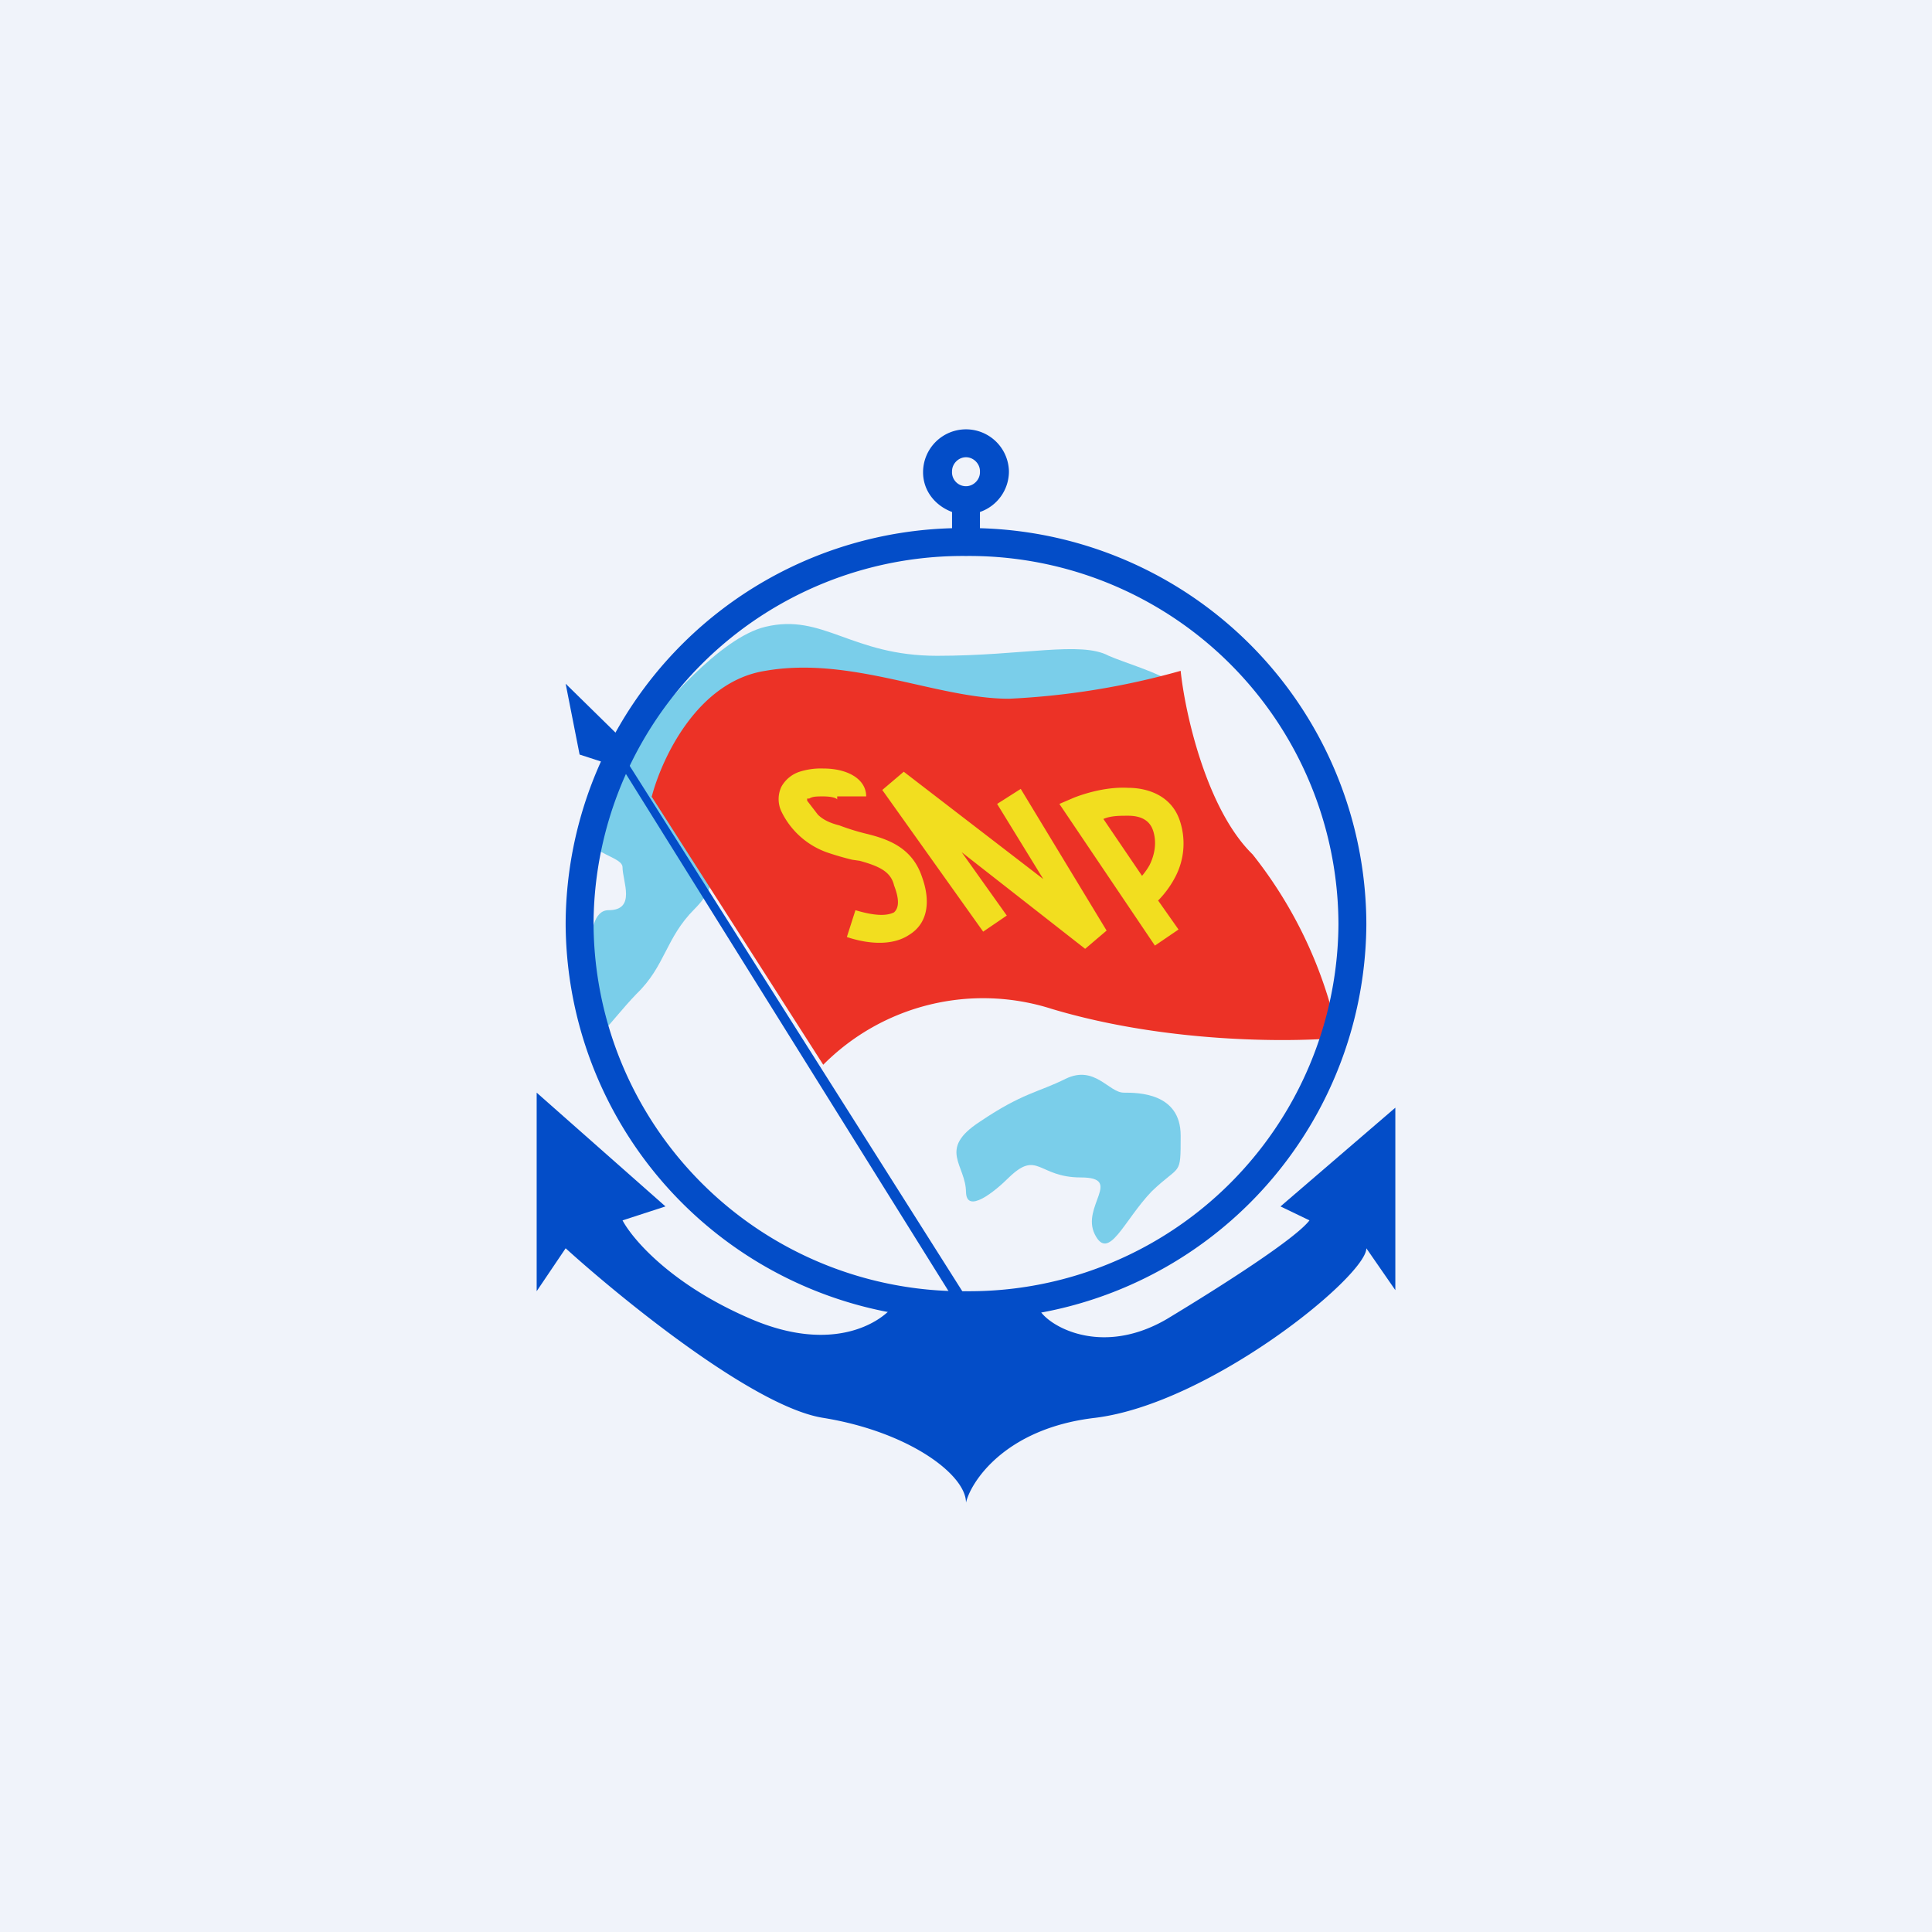 <!-- by TradingView --><svg width="18" height="18" viewBox="0 0 18 18" xmlns="http://www.w3.org/2000/svg"><path fill="#F0F3FA" d="M0 0h18v18H0z"/><path d="M9 11.1c0 .22.27 0 .4-.13.27-.26.27 0 .67 0s0 .27.13.53.27-.13.53-.4c.27-.26.27-.13.27-.52 0-.4-.4-.4-.53-.4-.14 0-.27-.26-.54-.13-.26.13-.4.13-.8.4-.4.26-.13.4-.13.66ZM7.13 5.84c-.42.1-.97.75-1.2 1.05-.04.1-.18.35-.4.66-.26.4.27.4.27.53s.13.4-.13.4c-.27 0-.14.78-.14 1.05 0 .26.14 0 .4-.27.27-.26.27-.52.54-.79.26-.26.13-.4.4-1.18.26-.79.8-.4 1.6-.4s.53-.13 1.86-.26c1.34-.13.27-.4 0-.52-.26-.14-.8 0-1.6 0s-1.06-.4-1.6-.27Z" fill="#7ACEEA"/><path d="m6.07 7.42 1.6 2.5A2.1 2.1 0 0 1 9.8 9.4c1.07.32 2.22.31 2.67.27a4.07 4.07 0 0 0-.8-1.71c-.43-.42-.63-1.32-.67-1.71a7.1 7.1 0 0 1-1.6.26c-.67 0-1.47-.4-2.27-.26-.64.1-.97.83-1.06 1.18Z" fill="#EC3226"/><path d="M7.45 7.19a.65.65 0 0 1 .22-.03c.23 0 .4.1.4.26H7.8v.03c0-.01-.04-.03-.13-.03-.06 0-.1 0-.13.02h-.02v.02l.1.13c.05.05.12.08.2.1a2.13 2.13 0 0 0 .26.08c.2.05.42.13.51.4.08.22.06.43-.12.54-.15.1-.37.09-.58.02l.08-.25c.2.06.3.05.36.02.02-.02.07-.07 0-.25-.03-.13-.14-.18-.32-.23l-.07-.01a2.65 2.65 0 0 1-.21-.06.75.75 0 0 1-.45-.39.27.27 0 0 1 0-.23.3.3 0 0 1 .17-.14Zm.07.25ZM8.22 7.36l.2-.17 1.3 1-.43-.7.22-.14.8 1.32-.2.17-1.15-.9.42.59-.22.15-.94-1.32Z" fill="#F2DE1F"/><path fill-rule="evenodd" d="m10.28 7.63.36.53a.64.64 0 0 0 .07-.1c.05-.1.07-.22.03-.33-.03-.08-.1-.13-.23-.13-.08 0-.16 0-.23.03Zm.51.76a.92.92 0 0 0 .16-.22.67.67 0 0 0 .04-.53c-.08-.23-.3-.3-.48-.3-.18-.01-.37.04-.5.09l-.14.06.89 1.32.22-.15-.19-.27Z" fill="#F2DE1F"/><path fill-rule="evenodd" d="M9 12.03a3.44 3.44 0 0 0 3.47-3.42A3.44 3.44 0 0 0 9 5.18a3.44 3.44 0 0 0-3.47 3.43A3.44 3.44 0 0 0 9 12.03Zm0 .26a3.7 3.7 0 0 0 3.73-3.68A3.7 3.7 0 0 0 9 4.92a3.7 3.7 0 0 0-3.73 3.69A3.7 3.7 0 0 0 9 12.29Z" fill="#034DC8"/><path d="M9.13 4.4c0 .07-.06.13-.13.13a.13.13 0 0 1-.13-.14c0-.07.06-.13.13-.13s.13.06.13.13Zm0 .37a.4.4 0 0 0 .27-.38A.4.4 0 0 0 9 4a.4.4 0 0 0-.4.4c0 .17.11.31.27.37v.28h.26v-.28ZM5 12.03v-1.85l1.2 1.06-.4.13c.09.17.45.6 1.2.92.75.32 1.2.04 1.33-.13h1.34c0 .13.53.52 1.2.13.53-.32 1.2-.75 1.33-.92l-.27-.13 1.07-.92v1.7l-.27-.39c0 .26-1.46 1.45-2.53 1.58-.85.1-1.16.61-1.2.79 0-.26-.53-.66-1.33-.79-.64-.1-1.87-1.1-2.4-1.58l-.27.4Z" fill="#034DC8"/><path d="m5.4 7.03-.13-.66.53.52v.14l3.33 5.26H9L5.8 7.16l-.4-.13Z" fill="#034DC8"/></svg>